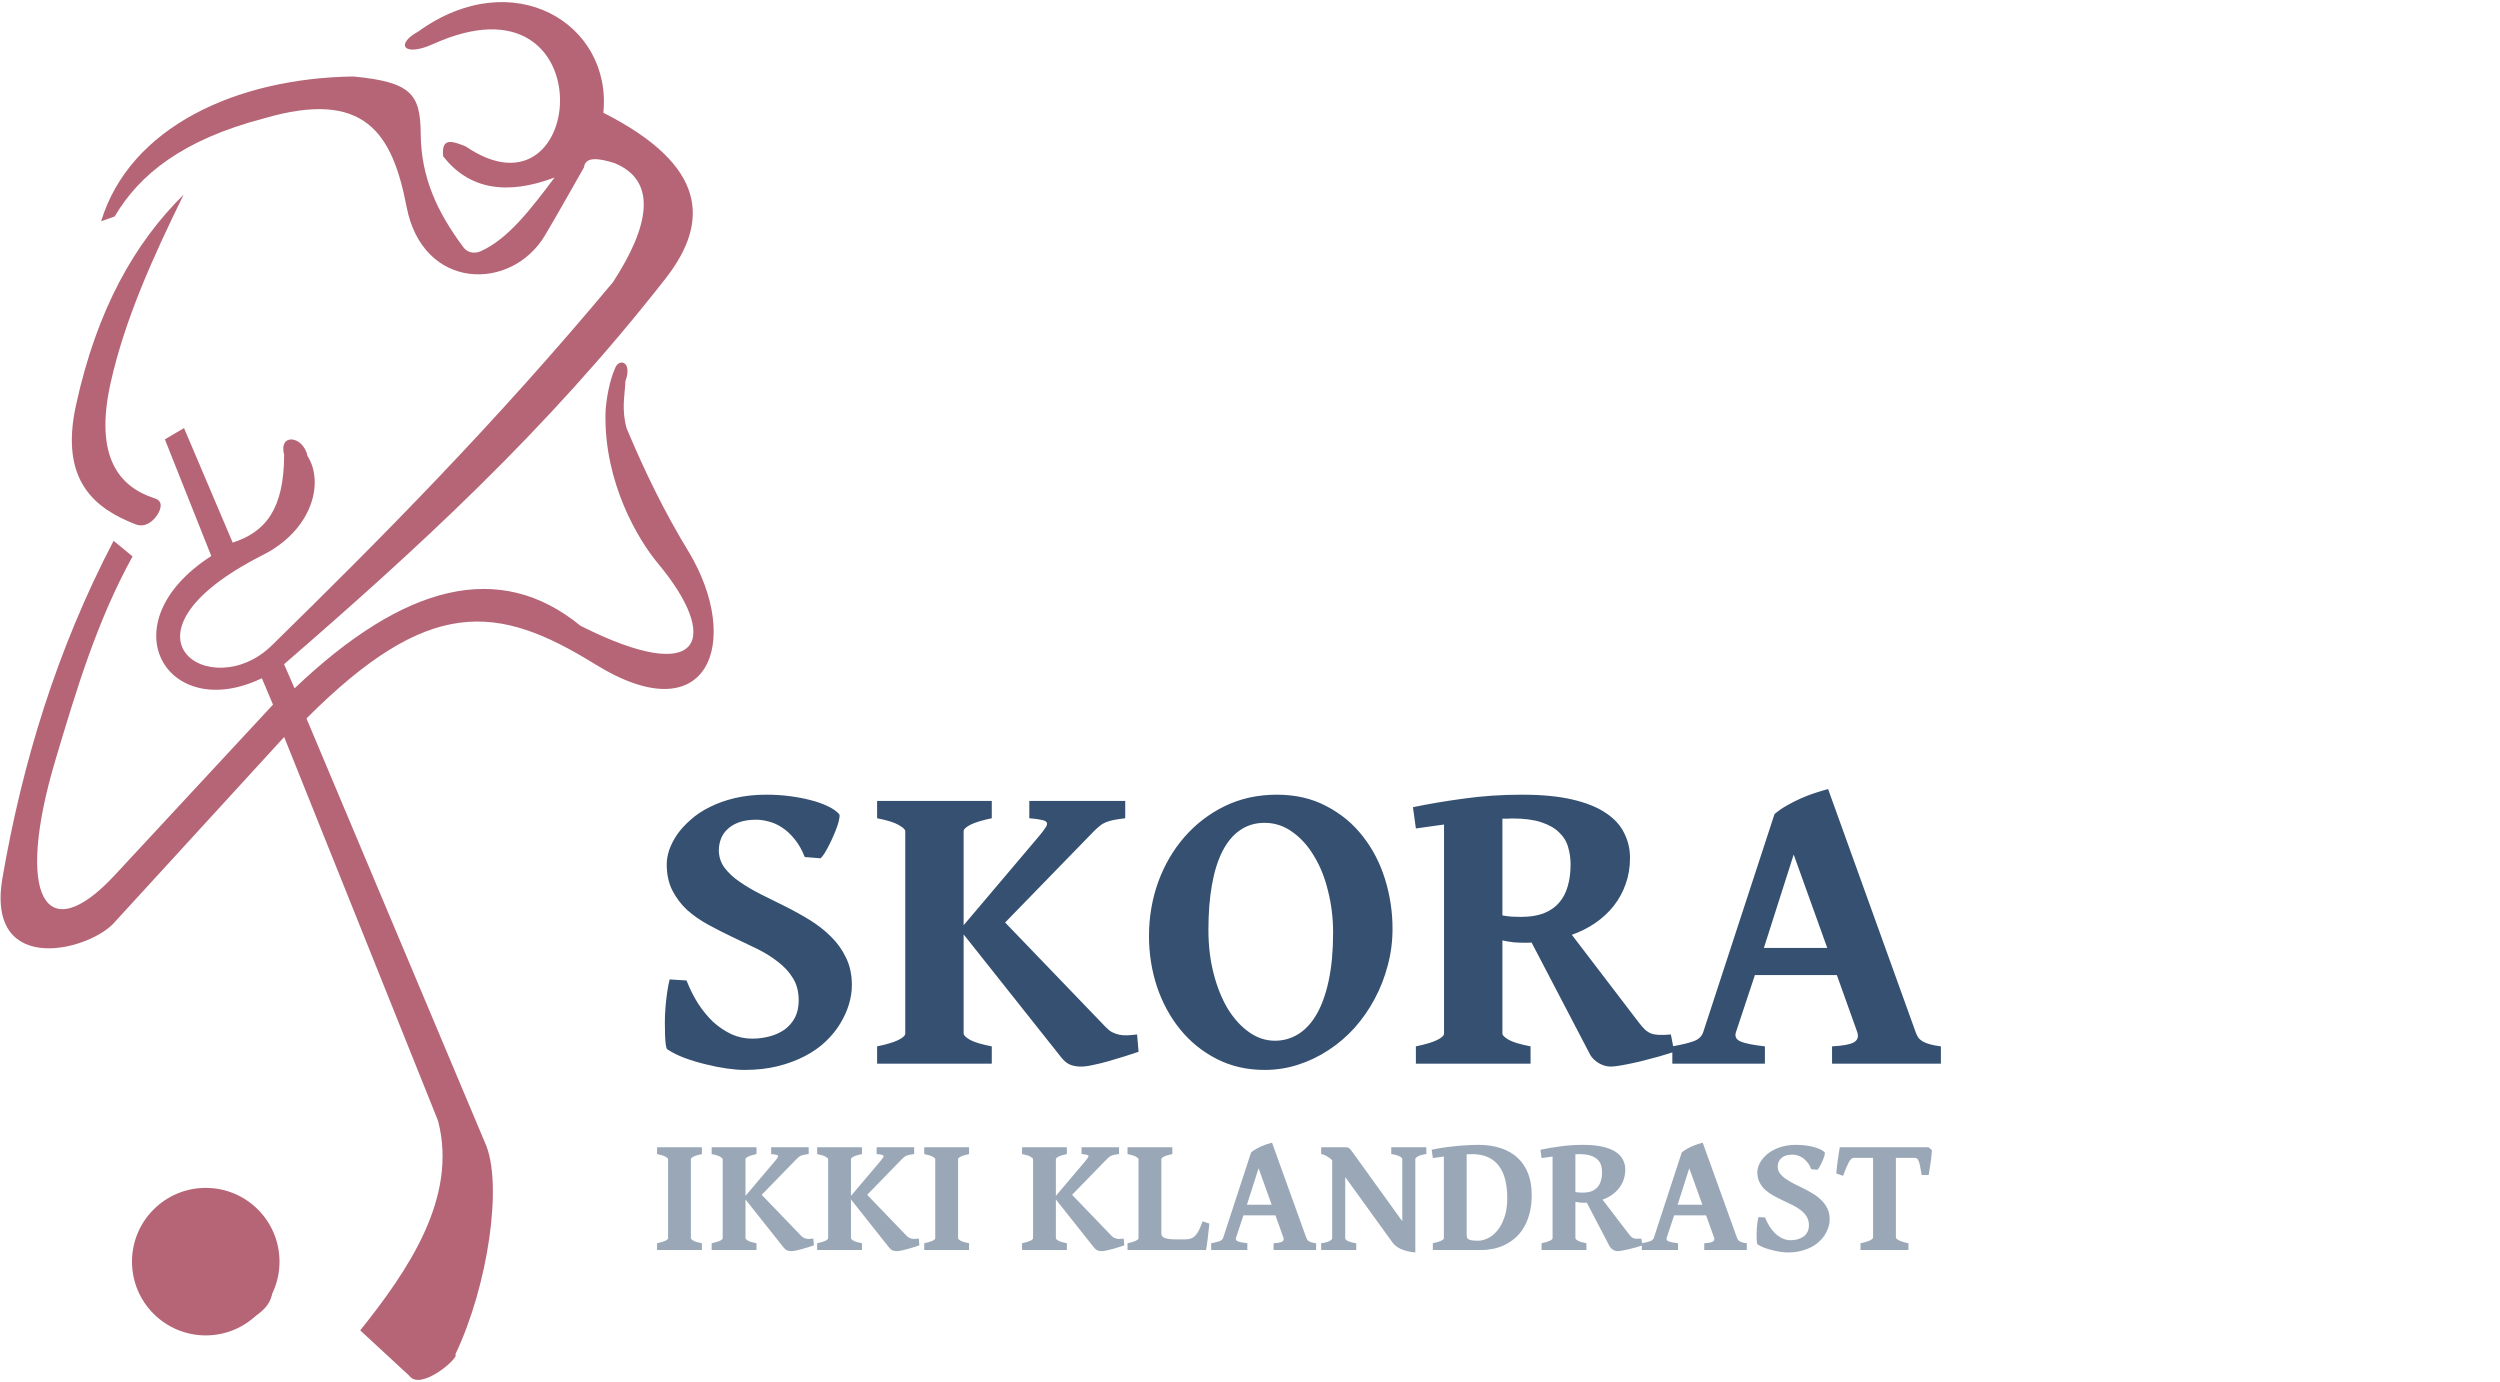 <svg viewBox="0 0 322 178" fill="none" xmlns="http://www.w3.org/2000/svg">
<path fill-rule="evenodd" clip-rule="evenodd" d="M39.472 92.536C55.2 76.792 64.024 77.73 76.628 85.54C91.302 94.632 95.6 82.62 88.734 71.122C85.596 65.99 83.044 60.732 80.72 55.194C80.036 52.762 80.452 51.12 80.558 49.084C81.504 46.488 79.642 46.06 79.184 47.534C78.522 48.956 78.016 51.694 77.986 53.266C77.812 62.15 82.174 69.49 84.74 72.562C92.794 82.206 90.646 88.602 74.77 80.602C64.33 72.06 52.04 75.23 37.94 88.658L36.586 85.55C53.618 70.794 70.292 55.606 85.704 35.9C91.504 28.484 91.012 21.26 77.712 14.524C78.868 3.04 66.07 -4.74 53.866 4.062C50.844 5.722 52.014 7.378 55.796 5.67C78.064 -4.392 75.678 29.562 59.976 18.856C58.274 18.178 56.818 17.624 57.082 20.142C60.38 24.35 65.182 25.216 71.43 22.866C68.368 26.944 65.408 30.814 61.906 32.362C61.068 32.732 60.184 32.518 59.702 31.87C56.26 27.254 54.236 22.808 54.188 17.246C54.144 12.13 53.012 10.572 45.504 9.85C30.43 10.072 16.724 16.364 13.024 28.502L14.776 27.878C17.938 22.476 23.552 17.972 34.014 15.244C46.988 11.45 50.542 17.154 52.364 26.624C54.454 37.478 65.87 37.574 70.192 30.318C71.914 27.426 73.542 24.48 75.216 21.56C75.386 20.16 77.032 20.35 79.092 20.986C84.716 23.232 83.678 29.09 78.948 36.348C63.7 54.62 49.254 69.178 35 83.14C27.184 90.796 13.494 81.792 33.838 71.494C40.274 68.236 41.77 62.122 39.612 58.742C39.062 56.1 35.85 55.728 36.598 58.598C36.58 65.642 34.146 68.54 29.97 69.888L23.704 55.138L21.236 56.588L27.214 71.614C13.728 80.3 21.496 93.25 33.728 87.358L35.162 90.756L14.776 112.724C5.818 122.376 1.872 115.484 7.168 97.794C9.82 88.932 12.454 80.044 17.074 71.666L14.634 69.656C7.358 83.582 2.866 98.202 0.278 113.3C-1.728 125.988 11.9 122.386 14.922 118.604L36.6 94.924L56.42 144.358C59.018 154.314 52.466 163.748 46.396 171.352L52.72 177.2C54.18 179.24 59.29 174.784 58.646 174.45C62.874 165.596 64.838 152.294 62.456 147.152L39.472 92.536ZM23.654 25.068C17.386 31.264 12.512 39.732 9.788 52.182C7.626 62.066 12.386 65.556 17.464 67.534C18.644 67.994 19.644 67.206 20.188 66.42C20.774 65.574 21.044 64.544 19.94 64.192C15.336 62.722 12.128 58.836 14.244 49.336C16.074 41.124 19.692 33.156 23.654 25.068ZM26.796 161.484C31.348 161.484 35.06 163.634 35.06 166.268C35.06 168.902 31.348 171.052 26.796 171.052C22.244 171.052 18.532 168.902 18.532 166.268C18.534 163.634 22.246 161.484 26.796 161.484Z" fill="#B56576"/>
<circle cx="26.5" cy="162.5" r="9.5" fill="#B56576"/>
<path d="M109.721 126.875C109.721 127.681 109.596 128.505 109.345 129.346C109.095 130.188 108.719 131.02 108.217 131.844C107.734 132.649 107.107 133.419 106.337 134.153C105.585 134.869 104.69 135.496 103.652 136.033C102.631 136.57 101.477 137 100.188 137.322C98.898 137.645 97.466 137.806 95.891 137.806C95.228 137.806 94.458 137.743 93.581 137.618C92.704 137.492 91.809 137.313 90.895 137.081C89.982 136.866 89.087 136.597 88.21 136.275C87.351 135.953 86.608 135.586 85.981 135.174C85.891 135.138 85.82 134.959 85.766 134.637C85.712 134.297 85.677 133.876 85.659 133.375C85.641 132.873 85.632 132.309 85.632 131.683C85.632 131.056 85.659 130.42 85.712 129.776C85.766 129.113 85.838 128.469 85.927 127.842C86.017 127.216 86.124 126.652 86.249 126.15L88.425 126.285C88.837 127.341 89.329 128.326 89.902 129.239C90.493 130.152 91.146 130.949 91.862 131.629C92.596 132.291 93.384 132.819 94.226 133.213C95.067 133.589 95.944 133.777 96.857 133.777C97.663 133.777 98.424 133.679 99.14 133.482C99.874 133.285 100.519 132.99 101.074 132.596C101.629 132.184 102.067 131.674 102.39 131.065C102.712 130.438 102.873 129.695 102.873 128.836C102.873 127.744 102.631 126.804 102.148 126.016C101.665 125.21 101.02 124.503 100.214 123.895C99.427 123.268 98.522 122.704 97.502 122.203C96.481 121.701 95.434 121.2 94.36 120.699C93.303 120.197 92.265 119.669 91.245 119.114C90.224 118.559 89.311 117.924 88.505 117.208C87.718 116.473 87.082 115.632 86.599 114.683C86.115 113.734 85.874 112.606 85.874 111.299C85.874 110.744 85.981 110.136 86.196 109.473C86.428 108.811 86.769 108.148 87.216 107.486C87.682 106.823 88.264 106.188 88.962 105.579C89.66 104.952 90.484 104.406 91.433 103.941C92.382 103.458 93.465 103.073 94.682 102.786C95.9 102.5 97.251 102.356 98.737 102.356C99.758 102.356 100.751 102.419 101.718 102.544C102.685 102.67 103.58 102.84 104.404 103.055C105.245 103.27 105.979 103.529 106.606 103.833C107.25 104.138 107.734 104.469 108.056 104.827C108.146 104.899 108.164 105.078 108.11 105.364C108.074 105.633 107.993 105.955 107.868 106.331C107.743 106.707 107.582 107.119 107.385 107.566C107.206 107.996 107.009 108.417 106.794 108.829C106.597 109.222 106.4 109.581 106.203 109.903C106.006 110.207 105.836 110.422 105.693 110.547L103.652 110.386C103.294 109.473 102.864 108.712 102.363 108.104C101.861 107.477 101.324 106.976 100.751 106.6C100.196 106.224 99.624 105.964 99.033 105.821C98.46 105.66 97.923 105.579 97.421 105.579C96.562 105.579 95.828 105.687 95.219 105.901C94.611 106.116 94.109 106.412 93.715 106.788C93.322 107.146 93.035 107.566 92.856 108.05C92.677 108.515 92.587 108.999 92.587 109.5C92.587 110.341 92.829 111.093 93.312 111.756C93.814 112.418 94.467 113.027 95.273 113.582C96.079 114.137 96.992 114.674 98.012 115.193L101.154 116.751C102.229 117.288 103.276 117.87 104.296 118.497C105.317 119.123 106.23 119.839 107.036 120.645C107.841 121.433 108.486 122.337 108.969 123.357C109.471 124.378 109.721 125.551 109.721 126.875ZM112.971 137V134.771C114.188 134.52 115.092 134.252 115.683 133.965C116.292 133.661 116.596 133.383 116.596 133.133V107.056C116.596 106.841 116.31 106.573 115.737 106.25C115.182 105.928 114.26 105.642 112.971 105.391V103.162H127.741V105.391C126.524 105.642 125.611 105.919 125.002 106.224C124.411 106.528 124.116 106.806 124.116 107.056V119.168L133.757 107.781C134.169 107.298 134.464 106.913 134.643 106.626C134.84 106.34 134.903 106.116 134.831 105.955C134.759 105.794 134.536 105.678 134.16 105.606C133.802 105.516 133.273 105.445 132.575 105.391V103.162H144.929V105.391C144.356 105.463 143.872 105.534 143.479 105.606C143.103 105.678 142.762 105.776 142.458 105.901C142.172 106.009 141.912 106.161 141.679 106.358C141.446 106.537 141.187 106.77 140.9 107.056L129.46 118.819L142.377 132.247C142.664 132.551 142.95 132.784 143.237 132.945C143.523 133.088 143.828 133.195 144.15 133.267C144.472 133.339 144.821 133.366 145.197 133.348C145.573 133.33 145.994 133.294 146.459 133.24L146.647 135.469C146.128 135.63 145.528 135.827 144.848 136.06C144.168 136.275 143.479 136.481 142.78 136.678C142.1 136.875 141.446 137.036 140.82 137.161C140.193 137.304 139.665 137.376 139.235 137.376C138.716 137.376 138.251 137.295 137.839 137.134C137.445 136.973 137.069 136.669 136.711 136.221L124.116 120.35V133.133C124.116 133.348 124.393 133.616 124.948 133.938C125.503 134.243 126.434 134.52 127.741 134.771V137H112.971ZM171.704 120.108C171.704 118.264 171.489 116.491 171.059 114.791C170.647 113.072 170.048 111.568 169.26 110.279C168.49 108.972 167.559 107.933 166.467 107.164C165.393 106.376 164.193 105.982 162.868 105.982C161.687 105.982 160.639 106.295 159.726 106.922C158.831 107.531 158.079 108.426 157.47 109.607C156.861 110.789 156.405 112.239 156.101 113.958C155.796 115.659 155.644 117.601 155.644 119.786C155.644 121.791 155.868 123.662 156.315 125.398C156.763 127.135 157.372 128.648 158.142 129.937C158.929 131.208 159.842 132.211 160.881 132.945C161.919 133.679 163.029 134.046 164.211 134.046C165.285 134.046 166.279 133.768 167.192 133.213C168.123 132.64 168.92 131.781 169.582 130.635C170.244 129.489 170.764 128.039 171.14 126.285C171.516 124.53 171.704 122.471 171.704 120.108ZM179.357 119.625C179.357 121.254 179.152 122.829 178.74 124.351C178.346 125.873 177.782 127.314 177.048 128.675C176.332 130.018 175.472 131.253 174.47 132.381C173.467 133.491 172.348 134.449 171.113 135.254C169.895 136.06 168.588 136.687 167.192 137.134C165.813 137.582 164.381 137.806 162.895 137.806C160.603 137.806 158.535 137.331 156.691 136.382C154.847 135.433 153.281 134.162 151.992 132.569C150.703 130.975 149.709 129.14 149.011 127.063C148.33 124.987 147.99 122.82 147.99 120.564C147.99 118.13 148.384 115.811 149.172 113.609C149.978 111.407 151.105 109.473 152.556 107.808C154.006 106.143 155.734 104.818 157.739 103.833C159.762 102.849 162 102.356 164.453 102.356C166.87 102.356 169 102.849 170.844 103.833C172.706 104.8 174.264 106.089 175.517 107.701C176.788 109.312 177.746 111.156 178.391 113.233C179.035 115.31 179.357 117.44 179.357 119.625ZM182.365 137V134.771C183.583 134.52 184.487 134.252 185.078 133.965C185.686 133.661 185.991 133.383 185.991 133.133V106.197L182.365 106.707L181.989 103.968C183.941 103.556 186.107 103.189 188.488 102.867C190.869 102.527 193.385 102.356 196.035 102.356C198.577 102.356 200.734 102.562 202.507 102.974C204.279 103.386 205.712 103.959 206.804 104.693C207.914 105.427 208.71 106.295 209.194 107.298C209.695 108.283 209.946 109.348 209.946 110.494C209.946 111.711 209.758 112.839 209.382 113.877C209.024 114.898 208.514 115.829 207.851 116.67C207.207 117.494 206.419 118.228 205.488 118.873C204.575 119.499 203.563 120.009 202.453 120.403L211.047 131.656C211.333 132.032 211.593 132.336 211.826 132.569C212.076 132.802 212.345 132.981 212.631 133.106C212.936 133.213 213.285 133.276 213.679 133.294C214.09 133.312 214.601 133.294 215.209 133.24L215.639 135.469C215.048 135.666 214.35 135.881 213.544 136.114C212.757 136.329 211.969 136.535 211.181 136.731C210.411 136.91 209.686 137.063 209.006 137.188C208.326 137.313 207.815 137.376 207.475 137.376C206.956 137.376 206.446 137.233 205.944 136.946C205.461 136.66 205.094 136.311 204.843 135.899L197.27 121.397C197.127 121.415 196.975 121.424 196.813 121.424H196.357C195.891 121.424 195.426 121.406 194.96 121.37C194.495 121.316 194.012 121.236 193.51 121.128V133.133C193.51 133.348 193.788 133.616 194.343 133.938C194.898 134.243 195.829 134.52 197.136 134.771V137H182.365ZM194.772 105.418C194.576 105.418 194.37 105.427 194.155 105.445C193.958 105.445 193.743 105.445 193.51 105.445V117.906C193.994 117.995 194.414 118.049 194.772 118.067C195.131 118.085 195.507 118.094 195.9 118.094C197.046 118.094 198.022 117.942 198.828 117.637C199.633 117.315 200.287 116.867 200.788 116.294C201.307 115.704 201.683 114.996 201.916 114.173C202.167 113.331 202.292 112.382 202.292 111.326C202.292 110.556 202.185 109.813 201.97 109.097C201.773 108.381 201.388 107.754 200.815 107.217C200.26 106.662 199.49 106.224 198.505 105.901C197.539 105.579 196.294 105.418 194.772 105.418ZM235.351 122.095L231.027 110.064L227.187 122.095H235.351ZM226.032 125.586L223.588 132.945C223.409 133.5 223.615 133.903 224.206 134.153C224.815 134.404 225.853 134.61 227.321 134.771V137H215.397V134.771C216.615 134.556 217.537 134.332 218.164 134.1C218.79 133.867 219.193 133.482 219.372 132.945L228.557 104.854C229.04 104.442 229.568 104.075 230.141 103.753C230.732 103.413 231.332 103.108 231.94 102.84C232.549 102.571 233.149 102.339 233.74 102.142C234.348 101.945 234.921 101.775 235.458 101.631L246.738 132.945C246.827 133.195 246.935 133.419 247.06 133.616C247.203 133.813 247.391 133.983 247.624 134.126C247.875 134.27 248.188 134.395 248.564 134.502C248.94 134.61 249.414 134.699 249.987 134.771V137H235.969V134.771C237.347 134.699 238.278 134.529 238.762 134.261C239.263 133.974 239.415 133.536 239.218 132.945L236.586 125.586H226.032Z" fill="#355070"/>
<path d="M84.63 161V160.129C85.106 160.031 85.459 159.926 85.69 159.814C85.928 159.695 86.047 159.586 86.047 159.488V149.295C86.047 149.211 85.935 149.106 85.711 148.98C85.494 148.854 85.134 148.742 84.63 148.644V147.772H90.404V148.644C89.928 148.742 89.571 148.85 89.333 148.969C89.102 149.088 88.987 149.197 88.987 149.295V159.488C88.987 159.572 89.095 159.677 89.312 159.803C89.536 159.922 89.9 160.031 90.404 160.129V161H84.63ZM91.664 161V160.129C92.139 160.031 92.493 159.926 92.724 159.814C92.962 159.695 93.081 159.586 93.081 159.488V149.295C93.081 149.211 92.969 149.106 92.745 148.98C92.528 148.854 92.168 148.742 91.664 148.644V147.772H97.438V148.644C96.962 148.742 96.605 148.85 96.367 148.969C96.136 149.088 96.02 149.197 96.02 149.295V154.029L99.789 149.578C99.95 149.389 100.066 149.239 100.135 149.127C100.212 149.015 100.237 148.927 100.209 148.864C100.181 148.801 100.094 148.756 99.947 148.728C99.807 148.693 99.6 148.665 99.327 148.644V147.772H104.156V148.644C103.932 148.672 103.743 148.7 103.589 148.728C103.442 148.756 103.309 148.794 103.19 148.843C103.078 148.885 102.977 148.945 102.886 149.022C102.795 149.092 102.694 149.183 102.582 149.295L98.109 153.893L103.159 159.142C103.271 159.261 103.383 159.352 103.495 159.415C103.607 159.471 103.726 159.513 103.852 159.541C103.978 159.569 104.114 159.579 104.261 159.572C104.408 159.565 104.573 159.551 104.755 159.53L104.828 160.402C104.625 160.465 104.391 160.542 104.125 160.633C103.859 160.717 103.589 160.797 103.316 160.874C103.05 160.951 102.795 161.014 102.55 161.063C102.305 161.119 102.099 161.147 101.931 161.147C101.728 161.147 101.546 161.115 101.385 161.052C101.231 160.99 101.084 160.871 100.944 160.696L96.02 154.491V159.488C96.02 159.572 96.129 159.677 96.346 159.803C96.563 159.922 96.927 160.031 97.438 160.129V161H91.664ZM105.248 161V160.129C105.724 160.031 106.077 159.926 106.308 159.814C106.546 159.695 106.665 159.586 106.665 159.488V149.295C106.665 149.211 106.553 149.106 106.329 148.98C106.112 148.854 105.752 148.742 105.248 148.644V147.772H111.022V148.644C110.546 148.742 110.189 148.85 109.951 148.969C109.72 149.088 109.605 149.197 109.605 149.295V154.029L113.374 149.578C113.535 149.389 113.65 149.239 113.72 149.127C113.797 149.015 113.821 148.927 113.793 148.864C113.765 148.801 113.678 148.756 113.531 148.728C113.391 148.693 113.185 148.665 112.912 148.644V147.772H117.741V148.644C117.517 148.672 117.328 148.7 117.174 148.728C117.027 148.756 116.894 148.794 116.775 148.843C116.663 148.885 116.561 148.945 116.47 149.022C116.379 149.092 116.278 149.183 116.166 149.295L111.694 153.893L116.743 159.142C116.855 159.261 116.967 159.352 117.079 159.415C117.191 159.471 117.31 159.513 117.436 159.541C117.562 159.569 117.699 159.579 117.846 159.572C117.993 159.565 118.157 159.551 118.339 159.53L118.413 160.402C118.21 160.465 117.975 160.542 117.709 160.633C117.443 160.717 117.174 160.797 116.901 160.874C116.635 160.951 116.379 161.014 116.135 161.063C115.89 161.119 115.683 161.147 115.515 161.147C115.312 161.147 115.13 161.115 114.969 161.052C114.815 160.99 114.668 160.871 114.528 160.696L109.605 154.491V159.488C109.605 159.572 109.713 159.677 109.93 159.803C110.147 159.922 110.511 160.031 111.022 160.129V161H105.248ZM119.042 161V160.129C119.518 160.031 119.872 159.926 120.103 159.814C120.341 159.695 120.46 159.586 120.46 159.488V149.295C120.46 149.211 120.348 149.106 120.124 148.98C119.907 148.854 119.546 148.742 119.042 148.644V147.772H124.816V148.644C124.34 148.742 123.984 148.85 123.746 148.969C123.515 149.088 123.399 149.197 123.399 149.295V159.488C123.399 159.572 123.508 159.677 123.725 159.803C123.949 159.922 124.312 160.031 124.816 160.129V161H119.042ZM131.64 161V160.129C132.116 160.031 132.469 159.926 132.7 159.814C132.938 159.695 133.057 159.586 133.057 159.488V149.295C133.057 149.211 132.945 149.106 132.721 148.98C132.504 148.854 132.144 148.742 131.64 148.644V147.772H137.414V148.644C136.938 148.742 136.581 148.85 136.343 148.969C136.112 149.088 135.997 149.197 135.997 149.295V154.029L139.766 149.578C139.927 149.389 140.042 149.239 140.112 149.127C140.189 149.015 140.214 148.927 140.186 148.864C140.158 148.801 140.07 148.756 139.923 148.728C139.783 148.693 139.577 148.665 139.304 148.644V147.772H144.133V148.644C143.909 148.672 143.72 148.7 143.566 148.728C143.419 148.756 143.286 148.794 143.167 148.843C143.055 148.885 142.954 148.945 142.863 149.022C142.772 149.092 142.67 149.183 142.558 149.295L138.086 153.893L143.135 159.142C143.247 159.261 143.359 159.352 143.471 159.415C143.583 159.471 143.702 159.513 143.828 159.541C143.954 159.569 144.091 159.579 144.238 159.572C144.385 159.565 144.549 159.551 144.731 159.53L144.805 160.402C144.602 160.465 144.367 160.542 144.101 160.633C143.835 160.717 143.566 160.797 143.293 160.874C143.027 160.951 142.772 161.014 142.527 161.063C142.282 161.119 142.075 161.147 141.907 161.147C141.704 161.147 141.522 161.115 141.361 161.052C141.207 160.99 141.06 160.871 140.92 160.696L135.997 154.491V159.488C135.997 159.572 136.105 159.677 136.322 159.803C136.539 159.922 136.903 160.031 137.414 160.129V161H131.64ZM155.765 157.599C155.737 157.9 155.702 158.229 155.66 158.585C155.625 158.935 155.586 159.275 155.544 159.604C155.509 159.926 155.471 160.213 155.429 160.465C155.394 160.717 155.362 160.895 155.334 161H145.225V160.129C145.701 160.031 146.054 159.926 146.285 159.814C146.523 159.695 146.642 159.586 146.642 159.488V149.295C146.642 149.211 146.53 149.106 146.306 148.98C146.089 148.854 145.729 148.742 145.225 148.644V147.772H150.999V148.644C150.523 148.742 150.166 148.85 149.928 148.969C149.697 149.088 149.581 149.197 149.581 149.295V158.858C149.581 158.984 149.609 159.096 149.665 159.194C149.728 159.285 149.833 159.366 149.98 159.436C150.127 159.499 150.327 159.548 150.579 159.583C150.831 159.618 151.149 159.635 151.534 159.635H152.615C152.937 159.635 153.207 159.593 153.424 159.509C153.648 159.418 153.844 159.278 154.011 159.089C154.179 158.9 154.33 158.659 154.463 158.365C154.603 158.071 154.746 157.718 154.893 157.305L155.765 157.599ZM163.796 155.174L162.105 150.47L160.604 155.174H163.796ZM160.153 156.538L159.198 159.415C159.128 159.632 159.208 159.789 159.439 159.887C159.677 159.985 160.083 160.066 160.657 160.129V161H155.996V160.129C156.472 160.045 156.832 159.957 157.077 159.866C157.322 159.775 157.479 159.625 157.549 159.415L161.14 148.434C161.329 148.273 161.535 148.129 161.759 148.003C161.99 147.87 162.224 147.751 162.462 147.646C162.7 147.542 162.935 147.451 163.166 147.374C163.404 147.297 163.628 147.23 163.838 147.174L168.247 159.415C168.282 159.513 168.324 159.6 168.373 159.677C168.429 159.754 168.502 159.821 168.593 159.877C168.691 159.933 168.814 159.982 168.961 160.024C169.108 160.066 169.293 160.101 169.517 160.129V161H164.037V160.129C164.576 160.101 164.94 160.034 165.129 159.929C165.325 159.817 165.384 159.646 165.307 159.415L164.279 156.538H160.153ZM170.168 161V160.129C170.679 160.066 171.043 159.968 171.26 159.835C171.477 159.702 171.585 159.586 171.585 159.488V149.431C171.361 149.221 171.127 149.046 170.882 148.906C170.644 148.766 170.406 148.679 170.168 148.644V147.772H173.338C173.443 147.772 173.527 147.783 173.59 147.804C173.66 147.818 173.73 147.853 173.8 147.909C173.87 147.965 173.944 148.049 174.021 148.161C174.105 148.266 174.213 148.409 174.346 148.591L180.614 157.294V149.295C180.614 149.253 180.593 149.204 180.551 149.148C180.509 149.085 180.432 149.025 180.32 148.969C180.215 148.906 180.071 148.847 179.889 148.791C179.707 148.735 179.476 148.686 179.196 148.644V147.772H183.71V148.644C183.207 148.714 182.843 148.815 182.619 148.948C182.402 149.081 182.293 149.197 182.293 149.295V161.315C181.908 161.287 181.558 161.231 181.243 161.147C180.935 161.07 180.659 160.976 180.414 160.864C180.176 160.752 179.97 160.626 179.795 160.486C179.62 160.346 179.476 160.199 179.364 160.045L173.265 151.604V159.488C173.265 159.53 173.286 159.583 173.328 159.646C173.377 159.702 173.457 159.761 173.569 159.824C173.681 159.88 173.825 159.936 174 159.992C174.182 160.048 174.409 160.094 174.682 160.129V161H170.168ZM197.284 153.903C197.284 154.778 197.193 155.562 197.011 156.255C196.837 156.941 196.592 157.55 196.277 158.082C195.969 158.606 195.605 159.054 195.185 159.425C194.772 159.789 194.324 160.09 193.841 160.328C193.365 160.559 192.868 160.731 192.35 160.843C191.839 160.948 191.336 161 190.839 161H184.55V160.129C185.026 160.031 185.38 159.926 185.611 159.814C185.849 159.695 185.968 159.586 185.968 159.488V148.959L184.55 149.158L184.403 148.087C184.76 148.003 185.187 147.923 185.684 147.846C186.181 147.769 186.699 147.702 187.238 147.646C187.784 147.583 188.33 147.538 188.875 147.51C189.428 147.475 189.939 147.458 190.408 147.458C191.514 147.458 192.494 147.604 193.348 147.898C194.201 148.185 194.919 148.605 195.5 149.158C196.088 149.711 196.532 150.386 196.833 151.184C197.134 151.982 197.284 152.889 197.284 153.903ZM189.621 148.654C189.509 148.654 189.39 148.658 189.264 148.665C189.145 148.665 189.026 148.668 188.907 148.675V159.005C188.907 159.124 188.914 159.233 188.928 159.331C188.942 159.429 188.994 159.513 189.085 159.583C189.183 159.653 189.334 159.709 189.537 159.751C189.74 159.786 190.027 159.803 190.398 159.803C190.776 159.803 191.182 159.702 191.615 159.499C192.056 159.296 192.462 158.974 192.833 158.533C193.204 158.092 193.512 157.525 193.757 156.832C194.009 156.139 194.135 155.3 194.135 154.313C194.135 152.444 193.754 151.034 192.991 150.082C192.228 149.13 191.105 148.654 189.621 148.654ZM198.555 161V160.129C199.031 160.031 199.384 159.926 199.615 159.814C199.853 159.695 199.972 159.586 199.972 159.488V148.959L198.555 149.158L198.408 148.087C199.171 147.926 200.017 147.783 200.948 147.657C201.879 147.524 202.862 147.458 203.898 147.458C204.892 147.458 205.735 147.538 206.428 147.699C207.121 147.86 207.681 148.084 208.108 148.371C208.542 148.658 208.853 148.997 209.042 149.389C209.238 149.774 209.336 150.191 209.336 150.638C209.336 151.114 209.263 151.555 209.116 151.961C208.976 152.36 208.776 152.724 208.517 153.053C208.265 153.375 207.957 153.662 207.594 153.914C207.237 154.159 206.841 154.358 206.407 154.512L209.767 158.911C209.879 159.058 209.98 159.177 210.071 159.268C210.169 159.359 210.274 159.429 210.386 159.478C210.505 159.52 210.641 159.544 210.795 159.551C210.956 159.558 211.156 159.551 211.394 159.53L211.562 160.402C211.331 160.479 211.058 160.563 210.743 160.654C210.435 160.738 210.127 160.818 209.819 160.895C209.518 160.965 209.235 161.024 208.969 161.073C208.703 161.122 208.503 161.147 208.37 161.147C208.167 161.147 207.968 161.091 207.772 160.979C207.583 160.867 207.44 160.731 207.342 160.57L204.381 154.901C204.325 154.908 204.266 154.911 204.203 154.911H204.024C203.842 154.911 203.66 154.904 203.478 154.89C203.296 154.869 203.107 154.838 202.911 154.796V159.488C202.911 159.572 203.02 159.677 203.237 159.803C203.454 159.922 203.818 160.031 204.329 160.129V161H198.555ZM203.405 148.654C203.328 148.654 203.247 148.658 203.163 148.665C203.086 148.665 203.002 148.665 202.911 148.665V153.536C203.1 153.571 203.265 153.592 203.405 153.599C203.545 153.606 203.692 153.609 203.846 153.609C204.294 153.609 204.675 153.55 204.99 153.431C205.305 153.305 205.56 153.13 205.756 152.906C205.959 152.675 206.106 152.399 206.197 152.077C206.295 151.748 206.344 151.377 206.344 150.964C206.344 150.663 206.302 150.372 206.218 150.093C206.141 149.813 205.991 149.568 205.767 149.358C205.55 149.141 205.249 148.969 204.864 148.843C204.486 148.717 204 148.654 203.405 148.654ZM219.267 155.174L217.577 150.47L216.076 155.174H219.267ZM215.625 156.538L214.669 159.415C214.599 159.632 214.68 159.789 214.911 159.887C215.149 159.985 215.555 160.066 216.128 160.129V161H211.467V160.129C211.943 160.045 212.304 159.957 212.549 159.866C212.794 159.775 212.951 159.625 213.021 159.415L216.611 148.434C216.8 148.273 217.007 148.129 217.231 148.003C217.462 147.87 217.696 147.751 217.934 147.646C218.172 147.542 218.406 147.451 218.637 147.374C218.875 147.297 219.099 147.23 219.309 147.174L223.719 159.415C223.753 159.513 223.795 159.6 223.844 159.677C223.9 159.754 223.974 159.821 224.065 159.877C224.163 159.933 224.285 159.982 224.432 160.024C224.579 160.066 224.765 160.101 224.989 160.129V161H219.509V160.129C220.048 160.101 220.412 160.034 220.601 159.929C220.797 159.817 220.856 159.646 220.779 159.415L219.75 156.538H215.625ZM235.665 157.042C235.665 157.357 235.616 157.679 235.518 158.008C235.42 158.337 235.273 158.662 235.077 158.984C234.888 159.299 234.643 159.6 234.343 159.887C234.049 160.167 233.699 160.412 233.293 160.622C232.894 160.832 232.442 161 231.938 161.126C231.435 161.252 230.875 161.315 230.259 161.315C230 161.315 229.699 161.29 229.356 161.241C229.013 161.192 228.663 161.122 228.306 161.031C227.949 160.948 227.599 160.843 227.256 160.717C226.92 160.591 226.63 160.447 226.385 160.286C226.35 160.272 226.322 160.202 226.301 160.076C226.28 159.943 226.266 159.779 226.259 159.583C226.252 159.387 226.249 159.166 226.249 158.921C226.249 158.676 226.259 158.428 226.28 158.176C226.301 157.917 226.329 157.665 226.364 157.42C226.399 157.175 226.441 156.955 226.49 156.759L227.34 156.811C227.501 157.224 227.694 157.609 227.918 157.966C228.149 158.323 228.404 158.634 228.684 158.9C228.971 159.159 229.279 159.366 229.608 159.52C229.937 159.667 230.28 159.74 230.637 159.74C230.952 159.74 231.249 159.702 231.529 159.625C231.816 159.548 232.068 159.432 232.285 159.278C232.502 159.117 232.673 158.918 232.799 158.68C232.925 158.435 232.988 158.145 232.988 157.809C232.988 157.382 232.894 157.014 232.705 156.706C232.516 156.391 232.264 156.115 231.949 155.877C231.641 155.632 231.288 155.412 230.889 155.216C230.49 155.02 230.08 154.824 229.66 154.628C229.247 154.432 228.842 154.225 228.443 154.008C228.044 153.791 227.687 153.543 227.372 153.263C227.064 152.976 226.815 152.647 226.626 152.276C226.438 151.905 226.343 151.464 226.343 150.953C226.343 150.736 226.385 150.498 226.469 150.24C226.56 149.981 226.693 149.722 226.868 149.463C227.05 149.204 227.277 148.955 227.55 148.717C227.823 148.472 228.145 148.259 228.516 148.077C228.887 147.888 229.31 147.737 229.786 147.625C230.262 147.514 230.791 147.458 231.372 147.458C231.771 147.458 232.159 147.482 232.537 147.531C232.915 147.58 233.265 147.646 233.587 147.73C233.916 147.814 234.203 147.916 234.448 148.035C234.699 148.154 234.888 148.283 235.014 148.423C235.049 148.451 235.056 148.521 235.035 148.633C235.021 148.738 234.99 148.864 234.941 149.011C234.892 149.158 234.829 149.319 234.752 149.494C234.682 149.662 234.605 149.827 234.521 149.988C234.444 150.142 234.367 150.281 234.29 150.407C234.213 150.526 234.147 150.61 234.091 150.659L233.293 150.596C233.153 150.24 232.985 149.942 232.789 149.704C232.593 149.459 232.383 149.263 232.159 149.116C231.942 148.969 231.718 148.868 231.487 148.812C231.263 148.749 231.053 148.717 230.857 148.717C230.521 148.717 230.234 148.759 229.996 148.843C229.758 148.927 229.562 149.043 229.408 149.19C229.254 149.33 229.142 149.494 229.073 149.683C229.003 149.865 228.968 150.054 228.968 150.25C228.968 150.579 229.062 150.873 229.251 151.132C229.447 151.391 229.702 151.629 230.017 151.846C230.332 152.063 230.689 152.273 231.088 152.476L232.316 153.084C232.736 153.294 233.146 153.522 233.545 153.767C233.944 154.012 234.301 154.292 234.615 154.607C234.93 154.915 235.182 155.268 235.371 155.667C235.567 156.066 235.665 156.524 235.665 157.042ZM239.634 161V160.129C239.955 160.066 240.221 159.999 240.431 159.929C240.641 159.859 240.806 159.793 240.925 159.73C241.044 159.66 241.128 159.597 241.177 159.541C241.226 159.478 241.25 159.422 241.25 159.373V149.137H238.741C238.636 149.137 238.535 149.183 238.437 149.274C238.339 149.358 238.237 149.494 238.132 149.683C238.034 149.865 237.922 150.103 237.796 150.397C237.677 150.691 237.541 151.041 237.387 151.447L236.516 151.142C236.53 150.939 236.554 150.684 236.589 150.376C236.624 150.068 236.663 149.753 236.705 149.431C236.754 149.102 236.799 148.791 236.841 148.497C236.89 148.196 236.932 147.954 236.967 147.772H248.41L248.83 148.14C248.823 148.322 248.805 148.549 248.777 148.822C248.749 149.095 248.714 149.382 248.672 149.683C248.63 149.977 248.585 150.274 248.536 150.575C248.494 150.869 248.452 151.125 248.41 151.342H247.518C247.448 151.02 247.392 150.722 247.35 150.449C247.308 150.177 247.259 149.946 247.203 149.757C247.147 149.561 247.077 149.41 246.993 149.305C246.909 149.193 246.793 149.137 246.646 149.137H244.19V159.373C244.19 159.415 244.214 159.467 244.263 159.53C244.312 159.586 244.396 159.649 244.515 159.719C244.634 159.789 244.799 159.859 245.009 159.929C245.219 159.999 245.484 160.066 245.806 160.129V161H239.634Z" fill="#355070" fill-opacity="0.5"/>
</svg>
